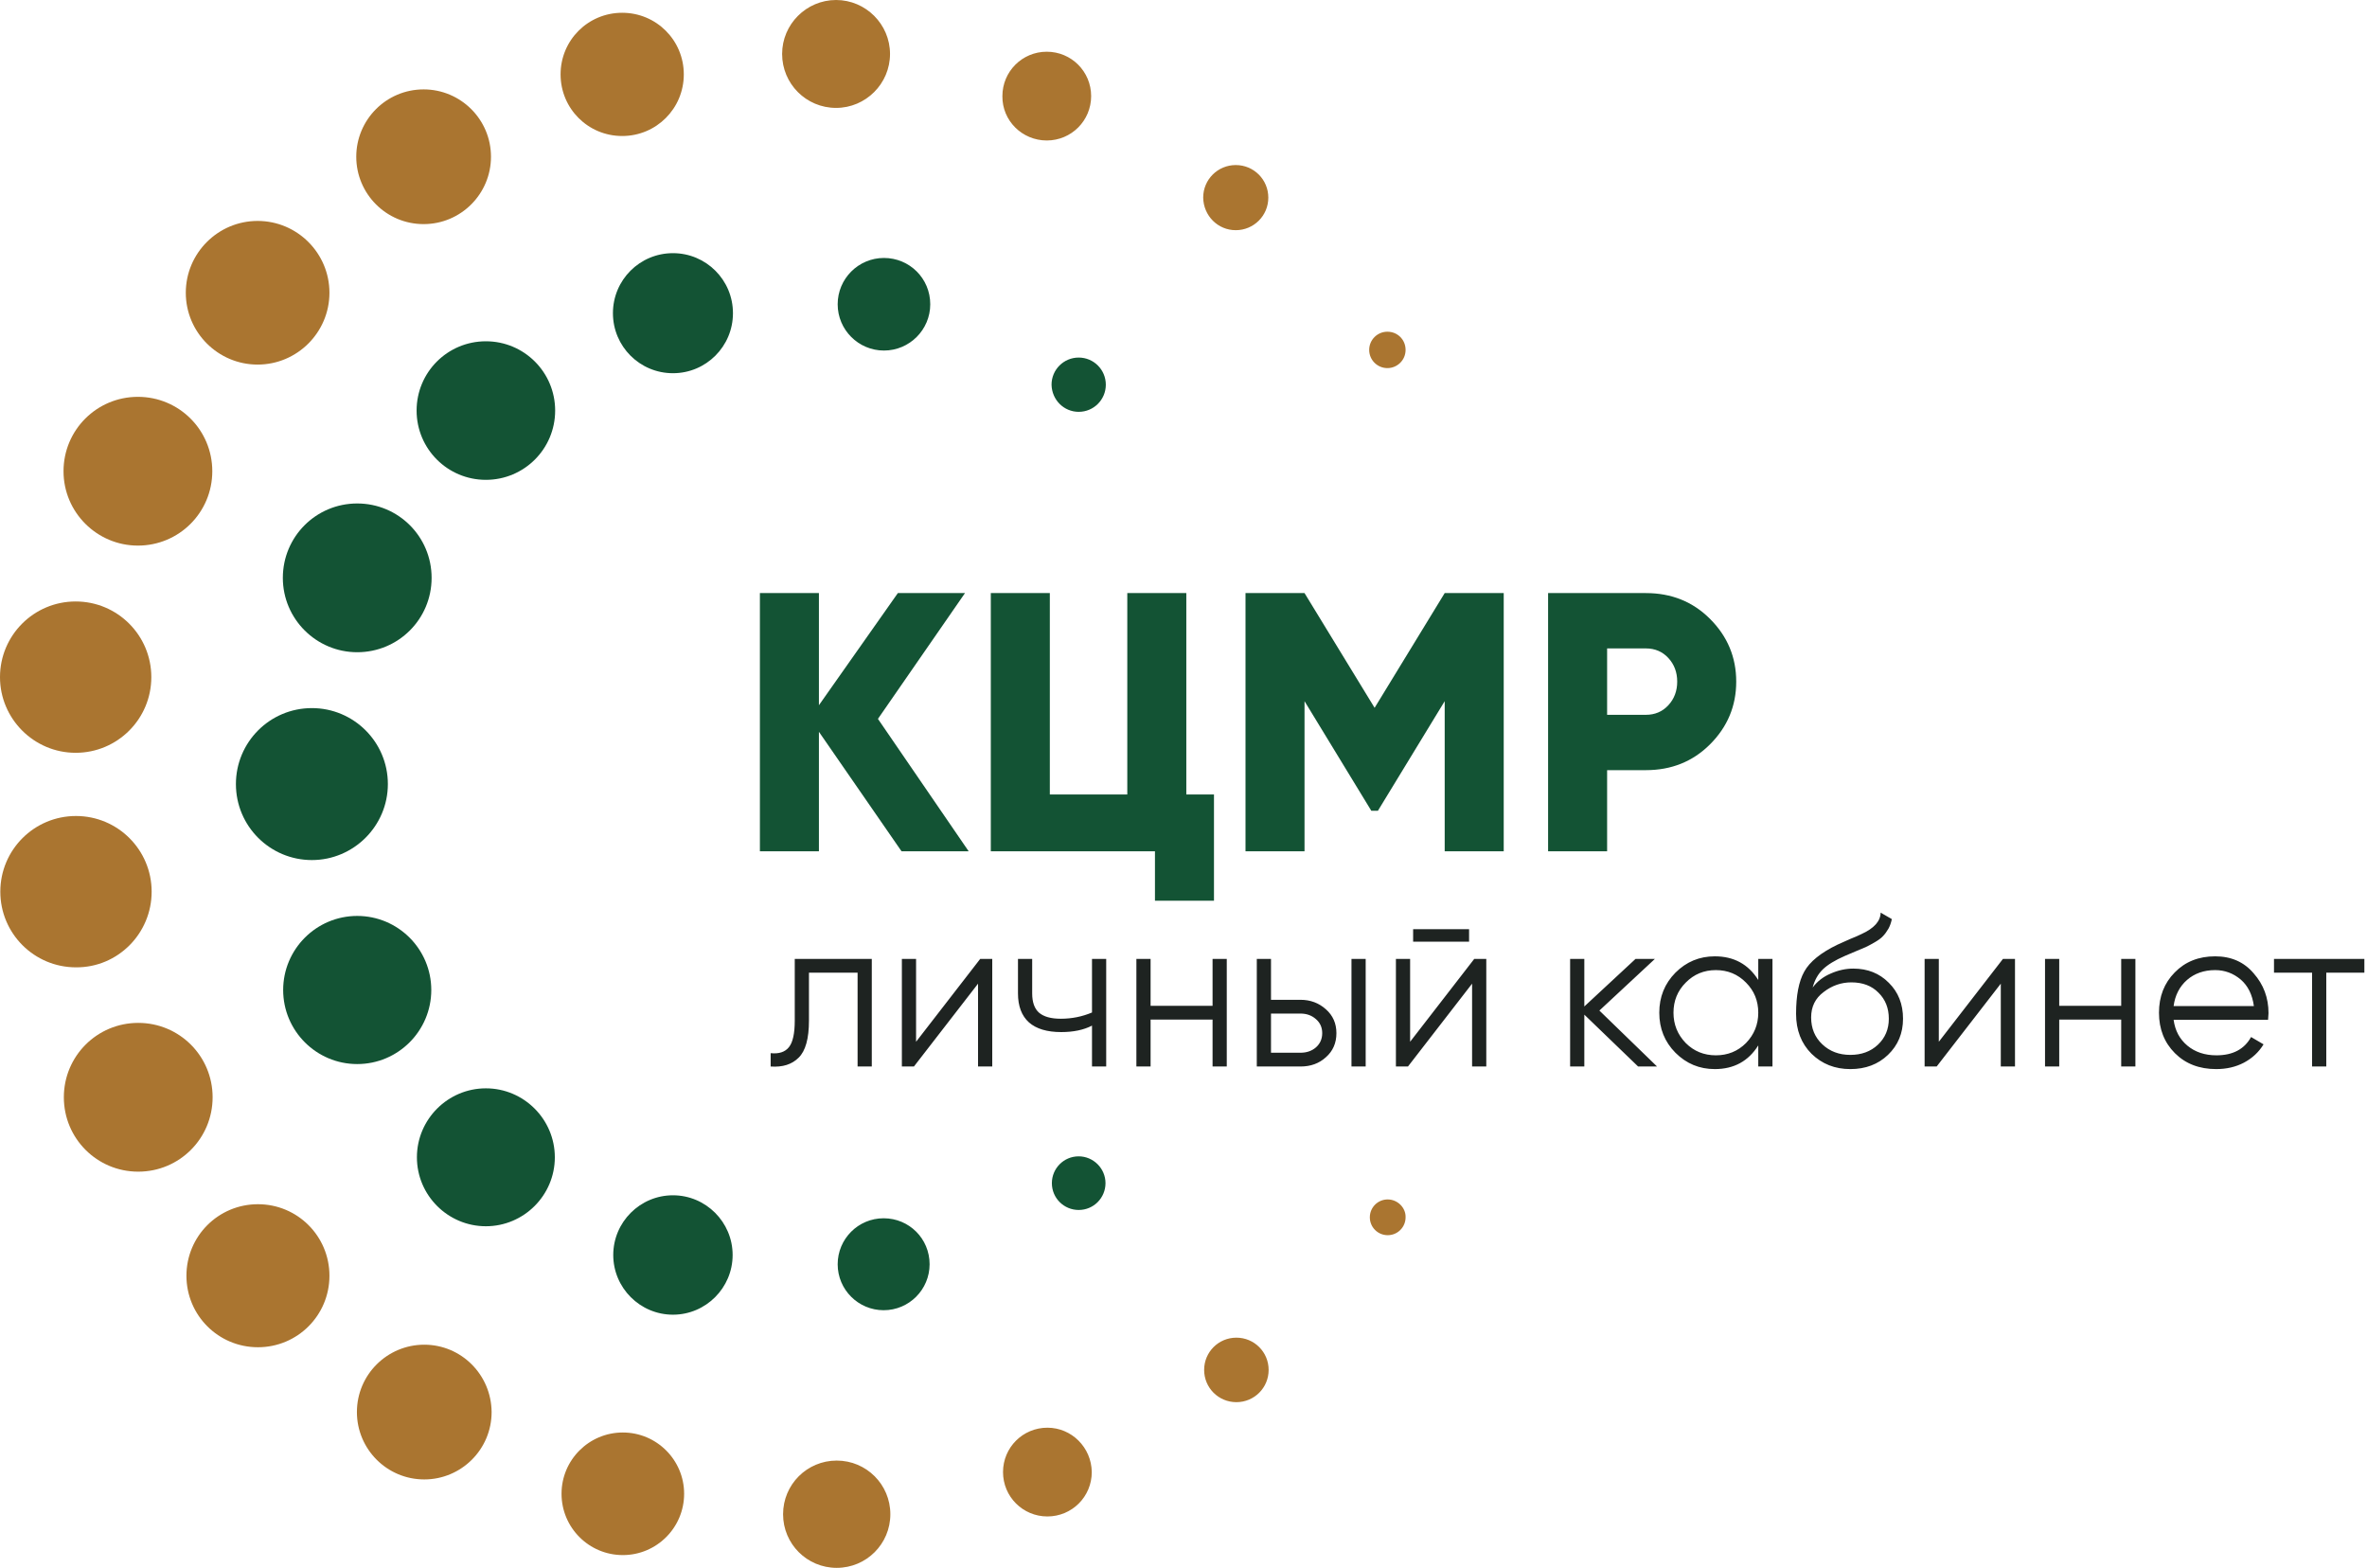 <svg width="154" height="102" viewBox="0 0 154 102" fill="none" xmlns="http://www.w3.org/2000/svg">
<path d="M57.12 46.768L63.024 55.384H58.656L53.28 47.608V55.384H49.44V38.584H53.28V45.88L58.416 38.584H62.784L57.12 46.768ZM77.183 38.584V51.688H78.983V58.6H75.143V55.384H64.463V38.584H68.303V51.688H73.343V38.584H77.183ZM93.994 38.584H97.834V55.384H93.994V45.616L89.65 52.744H89.218L84.874 45.616V55.384H81.034V38.584H84.874L89.434 46.048L93.994 38.584ZM100.721 38.584H107.081C108.745 38.584 110.137 39.144 111.257 40.264C112.393 41.4 112.961 42.76 112.961 44.344C112.961 45.928 112.393 47.288 111.257 48.424C110.137 49.544 108.745 50.104 107.081 50.104H104.561V55.384H100.721V38.584ZM104.561 46.504H107.081C107.673 46.504 108.161 46.296 108.545 45.88C108.929 45.464 109.121 44.952 109.121 44.344C109.121 43.736 108.929 43.224 108.545 42.808C108.161 42.392 107.673 42.184 107.081 42.184H104.561V46.504Z" fill="#135334"/>
<path d="M51.708 62.384H56.72V69.384H55.796V63.28H52.632V66.402C52.632 67.569 52.408 68.372 51.96 68.81C51.521 69.249 50.915 69.44 50.14 69.384V68.516C50.681 68.572 51.078 68.442 51.33 68.124C51.582 67.807 51.708 67.233 51.708 66.402V62.384ZM59.601 67.774L63.773 62.384H64.557V69.384H63.633V63.994L59.461 69.384H58.677V62.384H59.601V67.774ZM71.047 65.87V62.384H71.971V69.384H71.047V66.724C70.506 67.004 69.839 67.144 69.045 67.144C68.121 67.144 67.421 66.934 66.945 66.514C66.469 66.085 66.231 65.455 66.231 64.624V62.384H67.155V64.624C67.155 65.203 67.305 65.623 67.603 65.884C67.911 66.146 68.383 66.276 69.017 66.276C69.727 66.276 70.403 66.141 71.047 65.87ZM78.891 65.436V62.384H79.815V69.384H78.891V66.332H74.859V69.384H73.935V62.384H74.859V65.436H78.891ZM82.693 65.044H84.611C85.255 65.044 85.806 65.25 86.263 65.66C86.72 66.062 86.949 66.58 86.949 67.214C86.949 67.858 86.72 68.381 86.263 68.782C85.824 69.184 85.274 69.384 84.611 69.384H81.769V62.384H82.693V65.044ZM87.929 69.384V62.384H88.853V69.384H87.929ZM82.693 68.488H84.611C85.012 68.488 85.348 68.372 85.619 68.138C85.89 67.896 86.025 67.588 86.025 67.214C86.025 66.841 85.89 66.538 85.619 66.304C85.348 66.062 85.012 65.94 84.611 65.94H82.693V68.488ZM95.58 61.264H91.94V60.452H95.58V61.264ZM91.744 67.774L95.916 62.384H96.7V69.384H95.776V63.994L91.604 69.384H90.82V62.384H91.744V67.774ZM104.058 65.744L107.81 69.384H106.578L103.078 66.01V69.384H102.154V62.384H103.078V65.478L106.41 62.384H107.67L104.058 65.744ZM114.395 63.756V62.384H115.319V69.384H114.395V68.012C113.751 69.039 112.808 69.552 111.567 69.552C110.568 69.552 109.714 69.198 109.005 68.488C108.305 67.779 107.955 66.911 107.955 65.884C107.955 64.858 108.305 63.99 109.005 63.28C109.714 62.571 110.568 62.216 111.567 62.216C112.808 62.216 113.751 62.73 114.395 63.756ZM109.677 67.858C110.209 68.39 110.862 68.656 111.637 68.656C112.411 68.656 113.065 68.39 113.597 67.858C114.129 67.308 114.395 66.65 114.395 65.884C114.395 65.11 114.129 64.456 113.597 63.924C113.065 63.383 112.411 63.112 111.637 63.112C110.862 63.112 110.209 63.383 109.677 63.924C109.145 64.456 108.879 65.11 108.879 65.884C108.879 66.65 109.145 67.308 109.677 67.858ZM120.383 69.552C119.384 69.552 118.544 69.221 117.863 68.558C117.191 67.886 116.855 67.018 116.855 65.954C116.855 64.76 117.032 63.845 117.387 63.21C117.742 62.566 118.46 61.983 119.543 61.46C119.888 61.302 120.159 61.18 120.355 61.096C120.682 60.966 120.938 60.854 121.125 60.76C121.937 60.387 122.348 59.925 122.357 59.374L123.085 59.794C123.038 60.028 122.964 60.238 122.861 60.424C122.74 60.63 122.618 60.793 122.497 60.914C122.385 61.036 122.208 61.166 121.965 61.306C121.806 61.4 121.615 61.502 121.391 61.614L120.691 61.908L120.033 62.188C119.389 62.468 118.908 62.762 118.591 63.07C118.283 63.369 118.064 63.761 117.933 64.246C118.232 63.845 118.624 63.542 119.109 63.336C119.594 63.122 120.084 63.014 120.579 63.014C121.512 63.014 122.282 63.322 122.889 63.938C123.505 64.545 123.813 65.324 123.813 66.276C123.813 67.219 123.486 68.003 122.833 68.628C122.189 69.244 121.372 69.552 120.383 69.552ZM118.563 67.942C119.048 68.4 119.655 68.628 120.383 68.628C121.111 68.628 121.708 68.409 122.175 67.97C122.651 67.522 122.889 66.958 122.889 66.276C122.889 65.586 122.665 65.021 122.217 64.582C121.778 64.134 121.19 63.91 120.453 63.91C119.79 63.91 119.188 64.12 118.647 64.54C118.106 64.942 117.835 65.492 117.835 66.192C117.835 66.902 118.078 67.485 118.563 67.942ZM126.142 67.774L130.314 62.384H131.098V69.384H130.174V63.994L126.002 69.384H125.218V62.384H126.142V67.774ZM138.008 65.436V62.384H138.932V69.384H138.008V66.332H133.976V69.384H133.052V62.384H133.976V65.436H138.008ZM144.12 62.216C145.166 62.216 146.001 62.585 146.626 63.322C147.27 64.05 147.592 64.914 147.592 65.912C147.592 65.959 147.583 66.104 147.564 66.346H141.418C141.512 67.046 141.81 67.606 142.314 68.026C142.818 68.446 143.448 68.656 144.204 68.656C145.268 68.656 146.02 68.26 146.458 67.466L147.27 67.942C146.962 68.446 146.538 68.843 145.996 69.132C145.464 69.412 144.862 69.552 144.19 69.552C143.089 69.552 142.193 69.207 141.502 68.516C140.812 67.826 140.466 66.948 140.466 65.884C140.466 64.83 140.807 63.957 141.488 63.266C142.17 62.566 143.047 62.216 144.12 62.216ZM144.12 63.112C143.392 63.112 142.781 63.327 142.286 63.756C141.801 64.186 141.512 64.75 141.418 65.45H146.64C146.538 64.704 146.253 64.13 145.786 63.728C145.301 63.318 144.746 63.112 144.12 63.112ZM147.949 62.384H153.829V63.28H151.351V69.384H150.427V63.28H147.949V62.384Z" fill="#1E2321"/>
<path d="M16.782 78.343C14.207 78.343 12.13 80.42 12.13 82.996C12.13 85.571 14.207 87.648 16.782 87.648C19.357 87.648 21.434 85.571 21.434 82.996C21.434 80.42 19.357 78.343 16.782 78.343ZM27.561 14.58C29.991 14.58 31.944 12.607 31.944 10.198C31.944 7.768 29.971 5.816 27.561 5.816C25.131 5.816 23.179 7.789 23.179 10.198C23.179 12.607 25.131 14.58 27.561 14.58ZM27.603 87.482C25.194 87.482 23.221 89.434 23.221 91.864C23.221 94.274 25.173 96.247 27.603 96.247C30.012 96.247 31.985 94.294 31.985 91.864C31.965 89.434 30.012 87.482 27.603 87.482ZM13.833 71.385C13.833 68.706 11.673 66.546 8.993 66.546C6.314 66.546 4.154 68.706 4.154 71.385C4.154 74.065 6.314 76.225 8.993 76.225C11.673 76.225 13.833 74.065 13.833 71.385ZM40.48 8.848C42.703 8.848 44.489 7.062 44.489 4.839C44.489 2.617 42.703 0.831 40.48 0.831C38.258 0.831 36.472 2.617 36.472 4.839C36.472 7.062 38.258 8.848 40.48 8.848ZM8.973 35.495C11.652 35.495 13.812 33.335 13.812 30.656C13.812 27.977 11.652 25.817 8.973 25.817C6.293 25.817 4.133 27.977 4.133 30.656C4.133 33.335 6.314 35.495 8.973 35.495ZM9.866 58.01C9.866 55.289 7.664 53.087 4.943 53.087C2.222 53.087 0.021 55.289 0.021 58.01C0.021 60.731 2.222 62.932 4.943 62.932C7.664 62.953 9.866 60.731 9.866 58.01ZM16.761 23.719C19.337 23.719 21.434 21.621 21.434 19.046C21.434 16.47 19.337 14.373 16.761 14.373C14.186 14.373 12.088 16.47 12.088 19.046C12.088 21.621 14.186 23.719 16.761 23.719ZM4.922 48.975C7.643 48.975 9.845 46.773 9.845 44.053C9.845 41.332 7.643 39.13 4.922 39.13C2.202 39.13 0 41.332 0 44.053C0 46.753 2.202 48.975 4.922 48.975ZM68.104 9.139C69.703 9.139 70.991 7.851 70.991 6.252C70.991 4.652 69.703 3.365 68.104 3.365C66.505 3.365 65.217 4.652 65.217 6.252C65.196 7.851 66.505 9.139 68.104 9.139ZM80.441 87.025C79.278 87.025 78.343 87.96 78.343 89.123C78.343 90.286 79.278 91.221 80.441 91.221C81.604 91.221 82.539 90.286 82.539 89.123C82.539 87.96 81.604 87.025 80.441 87.025ZM80.4 14.975C81.563 14.975 82.518 14.04 82.518 12.856C82.518 11.693 81.583 10.738 80.4 10.738C79.236 10.738 78.281 11.673 78.281 12.856C78.302 14.04 79.236 14.975 80.4 14.975ZM90.265 23.948C90.909 23.948 91.449 23.428 91.449 22.764C91.449 22.099 90.93 21.58 90.265 21.58C89.621 21.58 89.081 22.099 89.081 22.764C89.081 23.428 89.621 23.948 90.265 23.948ZM90.286 78.032C89.642 78.032 89.123 78.551 89.123 79.195C89.123 79.839 89.642 80.358 90.286 80.358C90.93 80.358 91.449 79.839 91.449 79.195C91.47 78.572 90.93 78.032 90.286 78.032ZM68.145 92.882C66.546 92.882 65.258 94.17 65.258 95.769C65.258 97.368 66.546 98.656 68.145 98.656C69.745 98.656 71.032 97.368 71.032 95.769C71.012 94.17 69.724 92.882 68.145 92.882ZM54.396 7.02C56.327 7.02 57.906 5.442 57.906 3.51C57.906 1.579 56.327 0 54.396 0C52.464 0 50.886 1.579 50.886 3.51C50.886 5.442 52.444 7.02 54.396 7.02ZM40.522 93.194C38.32 93.194 36.534 94.98 36.534 97.181C36.534 99.383 38.32 101.169 40.522 101.169C42.723 101.169 44.51 99.383 44.51 97.181C44.51 94.98 42.723 93.194 40.522 93.194ZM54.437 95.021C52.506 95.021 50.948 96.579 50.948 98.511C50.948 100.442 52.506 102 54.437 102C56.369 102 57.927 100.442 57.927 98.511C57.927 96.579 56.369 95.021 54.437 95.021Z" fill="#AA7530"/>
<path d="M25.235 51.01C25.235 48.269 23.013 46.067 20.292 46.067C17.55 46.067 15.349 48.289 15.349 51.01C15.349 53.752 17.571 55.953 20.292 55.953C23.013 55.953 25.235 53.731 25.235 51.01ZM31.612 70.804C29.14 70.804 27.125 72.819 27.125 75.29C27.125 77.762 29.14 79.776 31.612 79.776C34.083 79.776 36.098 77.762 36.098 75.29C36.098 72.819 34.083 70.804 31.612 70.804ZM23.241 59.588C20.583 59.588 18.423 61.748 18.423 64.407C18.423 67.065 20.583 69.225 23.241 69.225C25.9 69.225 28.06 67.065 28.06 64.407C28.06 61.748 25.9 59.588 23.241 59.588ZM23.241 42.432C25.921 42.432 28.081 40.272 28.081 37.593C28.081 34.914 25.921 32.754 23.241 32.754C20.562 32.754 18.402 34.914 18.402 37.593C18.402 40.272 20.583 42.432 23.241 42.432ZM70.181 26.793C71.157 26.793 71.946 26.004 71.946 25.027C71.946 24.051 71.157 23.262 70.181 23.262C69.205 23.262 68.415 24.051 68.415 25.027C68.436 26.024 69.225 26.793 70.181 26.793ZM31.612 22.203C29.119 22.203 27.105 24.217 27.105 26.71C27.105 29.202 29.119 31.217 31.612 31.217C34.104 31.217 36.119 29.202 36.119 26.71C36.119 24.217 34.104 22.203 31.612 22.203ZM43.783 77.762C41.643 77.762 39.899 79.506 39.899 81.646C39.899 83.785 41.643 85.53 43.783 85.53C45.922 85.53 47.666 83.785 47.666 81.646C47.666 79.506 45.922 77.762 43.783 77.762ZM70.181 75.228C69.205 75.228 68.436 76.017 68.436 76.972C68.436 77.949 69.225 78.717 70.181 78.717C71.157 78.717 71.925 77.928 71.925 76.972C71.925 76.017 71.136 75.228 70.181 75.228ZM57.511 16.782C55.85 16.782 54.5 18.132 54.5 19.794C54.5 21.455 55.85 22.805 57.511 22.805C59.173 22.805 60.523 21.455 60.523 19.794C60.523 18.111 59.173 16.782 57.511 16.782ZM57.491 79.257C55.829 79.257 54.5 80.607 54.5 82.248C54.5 83.909 55.85 85.239 57.491 85.239C59.152 85.239 60.481 83.889 60.481 82.248C60.481 80.586 59.152 79.257 57.491 79.257ZM43.783 16.47C41.623 16.47 39.878 18.215 39.878 20.375C39.878 22.535 41.623 24.28 43.783 24.28C45.943 24.28 47.687 22.535 47.687 20.375C47.687 18.215 45.943 16.47 43.783 16.47Z" fill="#135334"/>
</svg>
